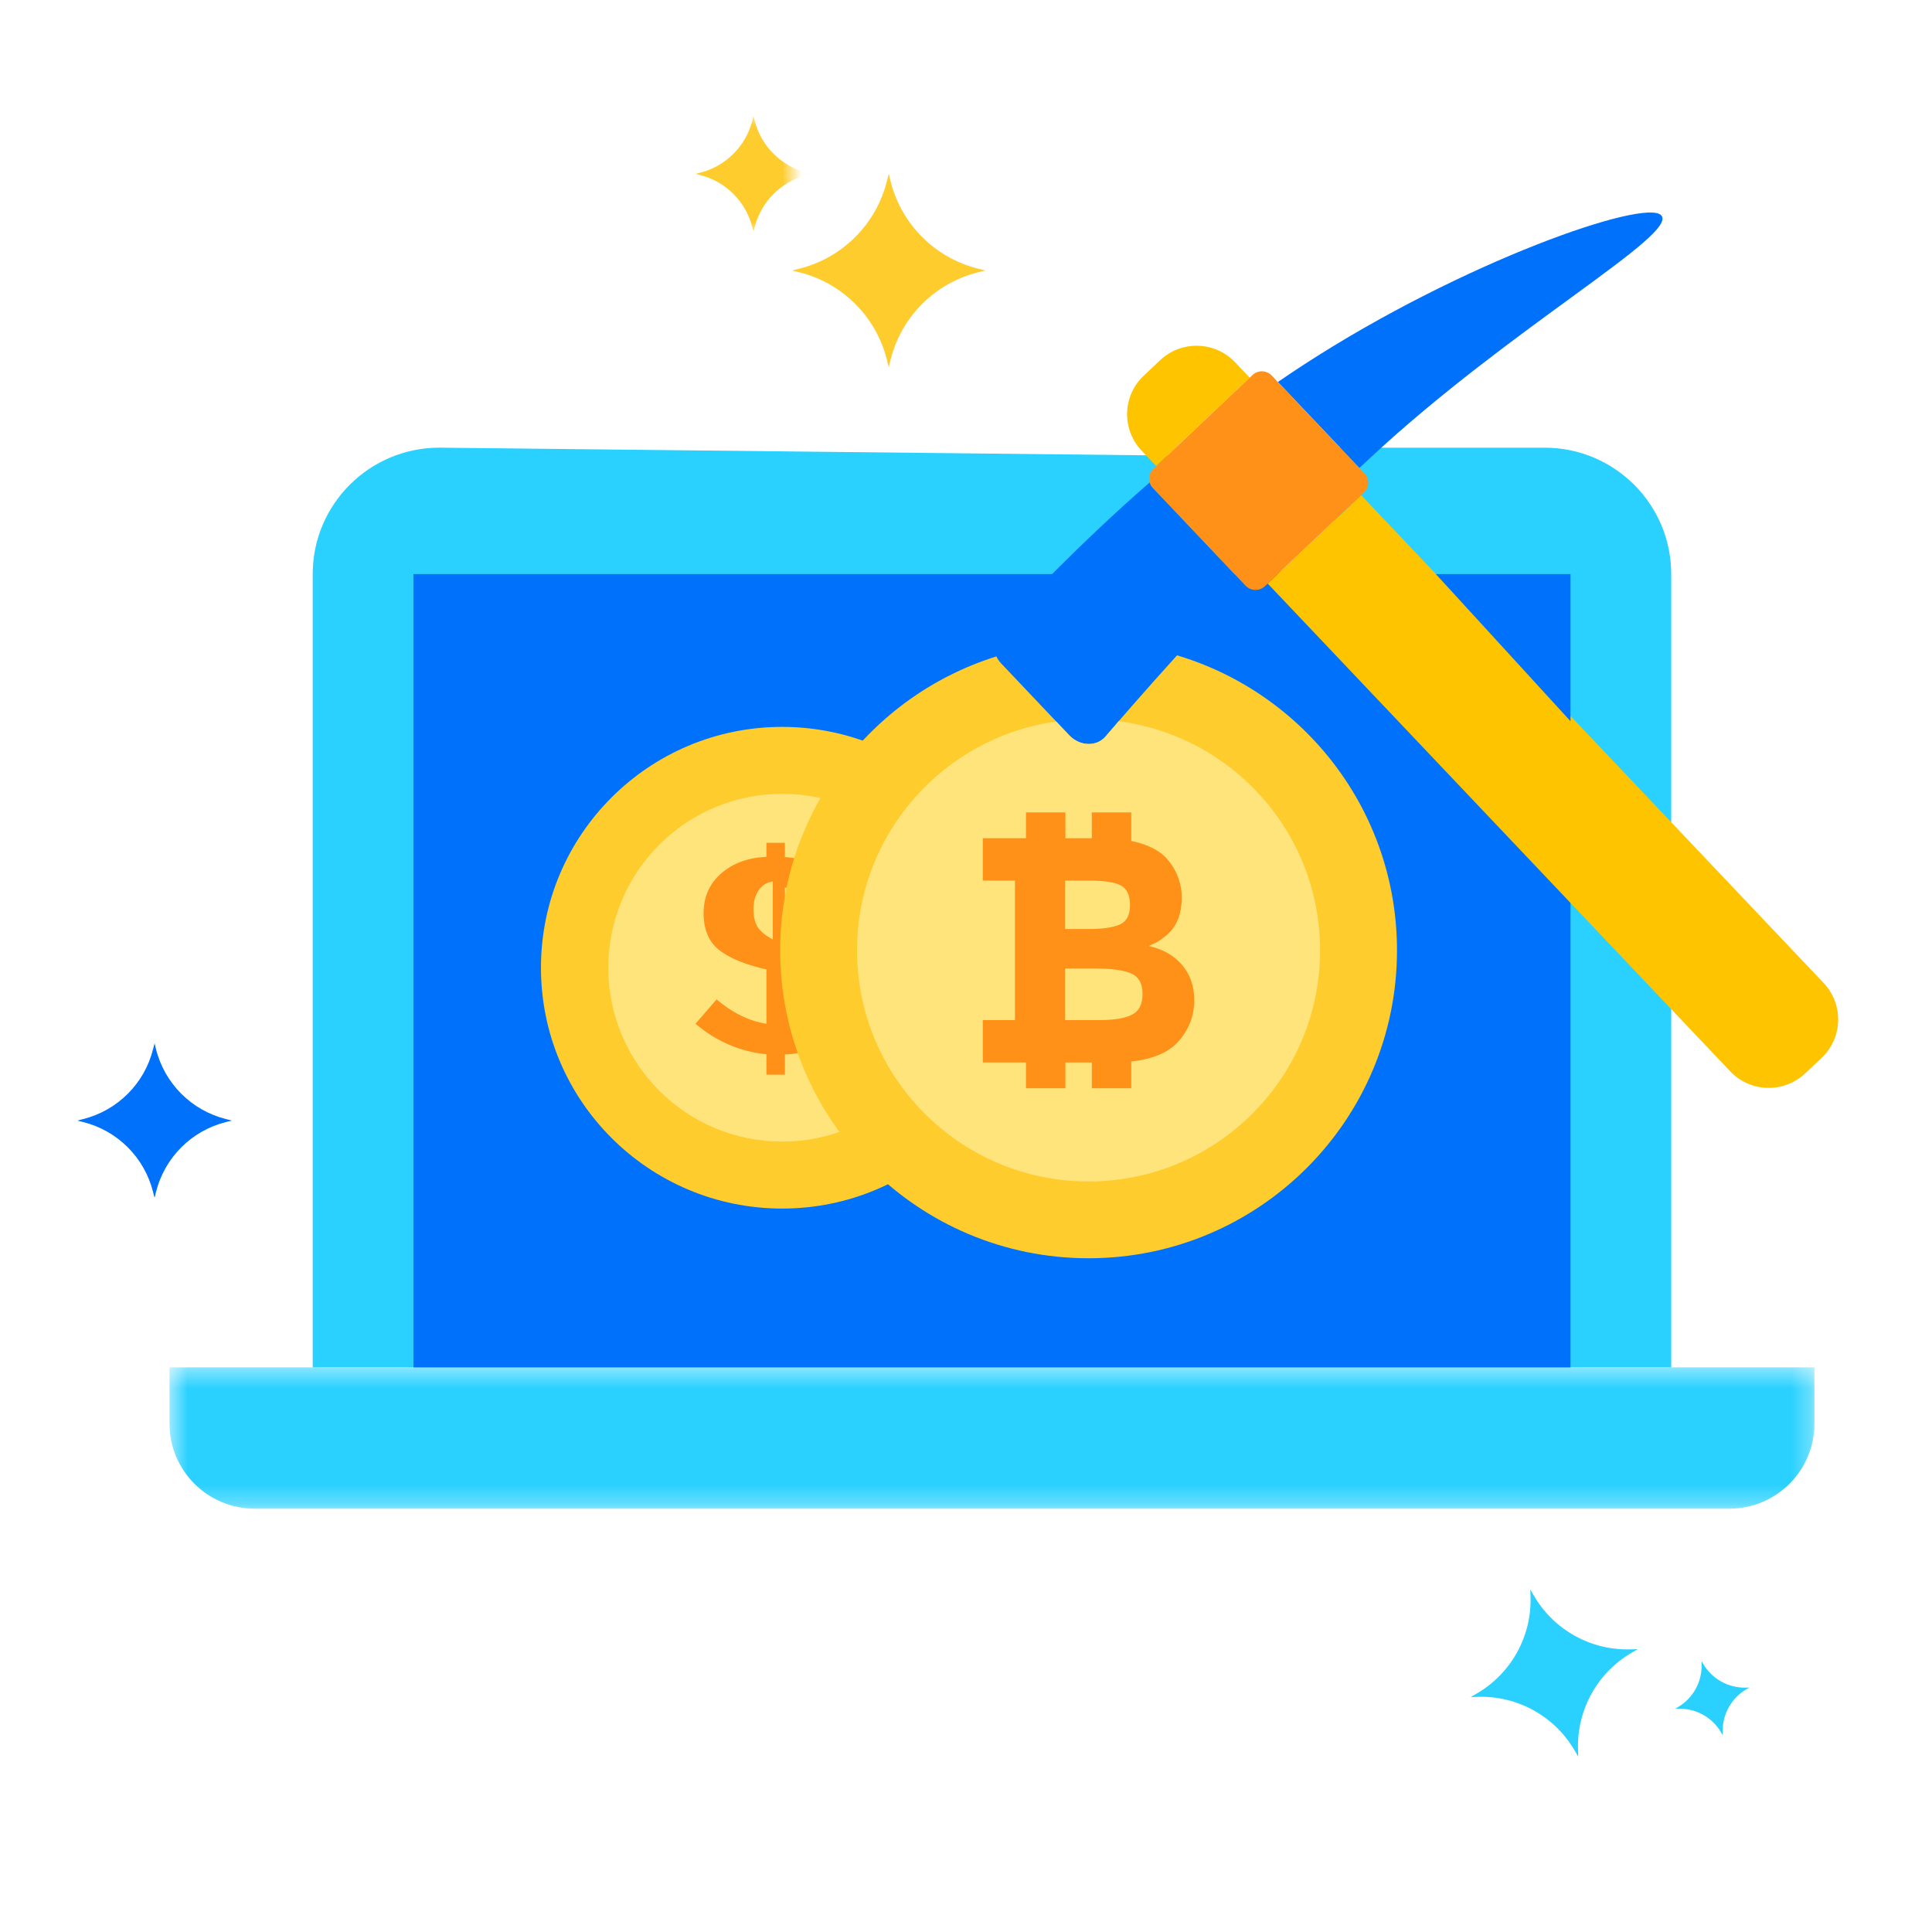 <?xml version="1.0" encoding="UTF-8"?>
<svg width="100px" height="100px" viewBox="0 0 100 100" version="1.1" xmlns="http://www.w3.org/2000/svg" xmlns:xlink="http://www.w3.org/1999/xlink">
    <!-- Generator: Sketch 55.2 (78181) - https://sketchapp.com -->
    <title>Rectangle Copy 3</title>
    <desc>Created with Sketch.</desc>
    <defs>
        <polygon id="path-1" points="0.021 0.026 6.021 0.026 6.021 6.026 0.021 6.026"></polygon>
        <polygon id="path-3" points="0.56 0.408 85.702 0.408 85.702 7.724 0.56 7.724"></polygon>
    </defs>
    <g id="页面1" stroke="none" stroke-width="1" fill="none" fill-rule="evenodd">
        <g id="康波页面" transform="translate(-924, -798)">
            <g id="Group-41" transform="translate(924, 798)">
                <g id="Group-40">
                    <rect id="Rectangle-Copy-3" x="0" y="0" width="100" height="100"></rect>
                    <g id="Group-45" transform="translate(4, 6)">
                        <path d="M7.696,51.923 L8,52 L7.696,52.077 C5.914,52.523 4.522,53.914 4.075,55.696 L4,56 L3.923,55.696 C3.477,53.914 2.086,52.523 0.304,52.077 L0,52 L0.304,51.923 C2.086,51.476 3.477,50.085 3.923,48.305 L4,48 L4.075,48.305 C4.522,50.085 5.914,51.476 7.696,51.923" id="Fill-1" fill="#0071FB"></path>
                        <path d="M46.62,7.905 L47,8 L46.62,8.095 C44.392,8.653 42.653,10.394 42.095,12.62 L42,13 L41.906,12.62 C41.347,10.394 39.606,8.653 37.38,8.095 L37,8 L37.38,7.905 C39.606,7.347 41.347,5.607 41.906,3.38 L42,3 L42.095,3.38 C42.653,5.607 44.392,7.347 46.62,7.905" id="Fill-3" fill="#FFCC2E"></path>
                        <g id="Group-7" transform="translate(31, 0)">
                            <mask id="mask-2" fill="white">
                                <use xlink:href="#path-1"></use>
                            </mask>
                            <g id="Clip-6"></g>
                            <path d="M6.771,2.942 L7,3 L6.771,3.057 C5.435,3.392 4.392,4.435 4.057,5.772 L4,6 L3.943,5.772 C3.609,4.435 2.565,3.392 1.229,3.057 L1,3 L1.229,2.942 C2.565,2.607 3.609,1.564 3.943,0.229 L4,0 L4.057,0.229 C4.392,1.564 5.435,2.607 6.771,2.942" id="Fill-5" fill="#FFCC2E" mask="url(#mask-2)"></path>
                        </g>
                        <path d="M86.471,81.859 L86.622,81.897 L86.471,81.936 C85.579,82.158 84.884,82.854 84.66,83.745 L84.623,83.897 L84.584,83.745 C84.361,82.854 83.665,82.158 82.774,81.936 L82.622,81.897 L82.774,81.859 C83.665,81.636 84.361,80.94 84.584,80.049 L84.623,79.897 L84.66,80.049 C84.884,80.94 85.579,81.636 86.471,81.859" id="Fill-8" fill="#2AD1FF" transform="translate(84.622, 81.897) rotate(74) translate(-84.622, -81.897) "></path>
                        <path d="M80.607,80.513 L80.948,80.6 L80.607,80.685 C78.601,81.187 77.036,82.752 76.533,84.758 L76.448,85.1 L76.361,84.758 C75.859,82.752 74.295,81.187 72.289,80.685 L71.948,80.6 L72.289,80.513 C74.295,80.011 75.859,78.446 76.361,76.442 L76.448,76.1 L76.533,76.442 C77.036,78.446 78.601,80.011 80.607,80.513" id="Fill-10" fill="#2AD1FF" transform="translate(76.448, 80.6) rotate(74) translate(-76.448, -80.6) "></path>
                        <path d="M82.502,39.579 L82.502,23.715 C82.502,20.102 79.567,17.172 75.947,17.172 L61.615,17.172 L82.502,39.579 Z" id="Fill-12" fill="#2AD1FF"></path>
                        <path d="M56.616,17.58 L18.744,17.171 C15.122,17.171 12.186,20.102 12.186,23.715 L12.186,64.774 L82.502,64.774 L82.502,43.682 C81.789,43.672 81.081,43.385 80.552,42.827 L56.616,17.58 Z" id="Fill-14" fill="#2AD1FF"></path>
                        <g id="Group-18" transform="translate(4.213, 64.366)">
                            <mask id="mask-4" fill="white">
                                <use xlink:href="#path-3"></use>
                            </mask>
                            <g id="Clip-17"></g>
                            <path d="M85.703,0.408 L85.703,3.321 C85.703,5.752 83.729,7.724 81.293,7.724 L4.971,7.724 C2.535,7.724 0.56,5.752 0.56,3.321 L0.56,0.408 L85.703,0.408 Z" id="Fill-16" fill="#2AD1FF" mask="url(#mask-4)"></path>
                        </g>
                        <polygon id="Fill-19" fill="#0071FB" points="62.43 23.715 56.784 23.715 17.399 23.715 17.399 64.775 77.289 64.775 77.289 39.385"></polygon>
                        <g id="Group-8" transform="translate(47.423, 5)">
                            <path d="M42.968,39.879 L19.031,14.632 L14.192,19.204 L38.13,44.45 C39.172,45.551 40.911,45.599 42.012,44.557 L42.862,43.758 C43.963,42.715 44.011,40.979 42.968,39.879" id="Fill-21" fill="#FFC400"></path>
                            <path d="M13.262,8.549 L12.508,7.754 C11.463,6.653 9.724,6.605 8.621,7.647 L7.775,8.447 C6.673,9.489 6.625,11.224 7.667,12.325 L8.422,13.12 L13.262,8.549 Z" id="Fill-37" fill="#FFC400"></path>
                            <path d="M8.251,14.255 C8.171,14.171 8.119,14.071 8.089,13.967 C4.396,17.189 1.566,20.194 0.289,21.604 C-0.136,22.072 -0.087,22.829 0.399,23.341 L3.921,27.058 C4.467,27.632 5.335,27.661 5.798,27.122 C7.081,25.621 9.702,22.613 12.946,19.207 L8.251,14.255 Z" id="Fill-39" fill="#0071FB"></path>
                            <path d="M34.558,0.143 C33.721,-0.74 24.294,2.539 16.103,7.848 C15.639,8.15 15.177,8.458 14.719,8.773 L18.939,13.223 C19.146,13.03 19.353,12.835 19.558,12.644 C26.801,5.919 35.489,1.124 34.558,0.143" id="Fill-41" fill="#0071FB"></path>
                            <path d="M19.175,14.495 L14.047,19.343 C13.764,19.611 13.317,19.597 13.048,19.315 L8.251,14.256 C7.983,13.971 7.995,13.527 8.279,13.259 L13.407,8.411 C13.689,8.144 14.137,8.155 14.405,8.441 L19.201,13.498 C19.47,13.782 19.458,14.228 19.175,14.495" id="Fill-43" fill="#FF9018"></path>
                        </g>
                        <path d="M48.972,44.089 C48.972,50.975 43.382,56.555 36.485,56.555 C29.589,56.555 24,50.975 24,44.089 C24,37.205 29.589,31.624 36.485,31.624 C43.382,31.624 48.972,37.205 48.972,44.089" id="Fill-23" fill="#FFCC2E"></path>
                        <path d="M45.486,44.089 C45.486,49.06 41.457,53.089 36.485,53.089 C31.515,53.089 27.486,49.06 27.486,44.089 C27.486,39.118 31.515,35.089 36.485,35.089 C41.457,35.089 45.486,39.118 45.486,44.089" id="Fill-25" fill="#FFE37B"></path>
                        <path d="M38.462,47.157 C38.822,46.902 39,46.579 39,46.19 C39,45.802 38.86,45.493 38.577,45.265 C38.296,45.038 37.77,44.823 37,44.624 L37,47.624 C37.616,47.568 38.103,47.413 38.462,47.157 L38.462,47.157 Z M35.266,40.082 C35.089,40.343 35,40.668 35,41.054 C35,41.442 35.07,41.749 35.208,41.973 C35.348,42.2 35.611,42.416 36,42.624 L36,39.624 C35.689,39.669 35.443,39.823 35.266,40.082 L35.266,40.082 Z M35.671,49.624 L35.671,48.568 C34.307,48.432 33.084,47.906 32,46.99 L33.089,45.73 C33.924,46.435 34.785,46.854 35.671,46.99 L35.671,44.181 C34.547,43.921 33.724,43.577 33.201,43.155 C32.678,42.73 32.418,42.1 32.418,41.265 C32.418,40.429 32.719,39.748 33.319,39.217 C33.922,38.685 34.706,38.396 35.671,38.347 L35.671,37.624 L36.626,37.624 L36.626,38.362 C37.72,38.438 38.754,38.803 39.73,39.448 L38.761,40.779 C38.104,40.326 37.392,40.046 36.626,39.94 L36.626,42.661 L36.67,42.661 C37.815,42.922 38.656,43.275 39.194,43.718 C39.73,44.162 40,44.806 40,45.651 C40,46.495 39.69,47.182 39.074,47.713 C38.456,48.244 37.642,48.532 36.626,48.581 L36.626,49.624 L35.671,49.624 Z" id="Fill-27" fill="#FF9018"></path>
                        <polygon id="Fill-29" fill="#0071FB" points="77.289 31.33 77.289 23.715 70.321 23.715"></polygon>
                        <path d="M56.923,27.92 C55.296,29.718 54.007,31.203 53.221,32.122 C52.758,32.661 51.89,32.632 51.344,32.058 L47.822,28.341 C47.716,28.231 47.635,28.106 47.572,27.977 C41.086,30.003 36.38,36.047 36.38,43.191 C36.38,51.992 43.528,59.127 52.344,59.127 C61.16,59.127 68.308,51.992 68.308,43.191 C68.308,35.977 63.507,29.887 56.923,27.92" id="Fill-31" fill="#FFCC2E"></path>
                        <path d="M53.902,31.33 C53.646,31.625 53.416,31.893 53.221,32.122 C52.758,32.662 51.89,32.631 51.344,32.057 L50.67,31.346 C44.844,32.158 40.36,37.149 40.36,43.19 C40.36,49.796 45.726,55.153 52.344,55.153 C58.962,55.153 64.327,49.796 64.327,43.19 C64.327,37.109 59.783,32.094 53.902,31.33" id="Fill-33" fill="#FFE37B"></path>
                        <path d="M54.581,46.527 C54.209,46.71 53.651,46.8 52.908,46.8 L51.13,46.8 L51.13,44.128 L52.66,44.128 C53.525,44.128 54.153,44.213 54.546,44.385 C54.942,44.556 55.139,44.91 55.139,45.447 C55.139,45.984 54.953,46.343 54.581,46.527 M54.006,39.827 C54.329,39.992 54.489,40.332 54.489,40.849 C54.489,41.363 54.313,41.698 53.964,41.851 C53.615,42.007 53.08,42.085 52.36,42.085 L51.13,42.085 L51.13,39.579 L52.377,39.579 C53.142,39.579 53.684,39.661 54.006,39.827 M57.814,45.771 C57.814,45.04 57.601,44.43 57.175,43.936 C56.748,43.444 56.175,43.12 55.453,42.965 C55.652,42.877 55.792,42.813 55.869,42.774 C55.948,42.735 56.085,42.639 56.285,42.482 C56.873,42.042 57.166,41.366 57.166,40.457 C57.166,39.705 56.905,39.03 56.386,38.433 C56.096,38.112 55.667,37.857 55.096,37.668 C54.926,37.612 54.742,37.567 54.553,37.529 L54.553,36.051 L52.513,36.051 L52.513,37.386 L51.144,37.386 L51.144,36.051 L49.105,36.051 L49.105,37.386 L48.535,37.386 L46.871,37.386 L46.871,39.579 L48.535,39.579 L48.535,46.8 L46.871,46.8 L46.871,48.993 L48.535,48.993 L49.105,48.993 L49.105,50.328 L51.144,50.328 L51.144,48.993 L52.513,48.993 L52.513,50.328 L54.553,50.328 L54.553,48.942 C55.663,48.823 56.474,48.484 56.985,47.914 C57.538,47.295 57.814,46.58 57.814,45.771" id="Fill-35" fill="#FF9018"></path>
                    </g>
                </g>
            </g>
        </g>
    </g>
</svg>